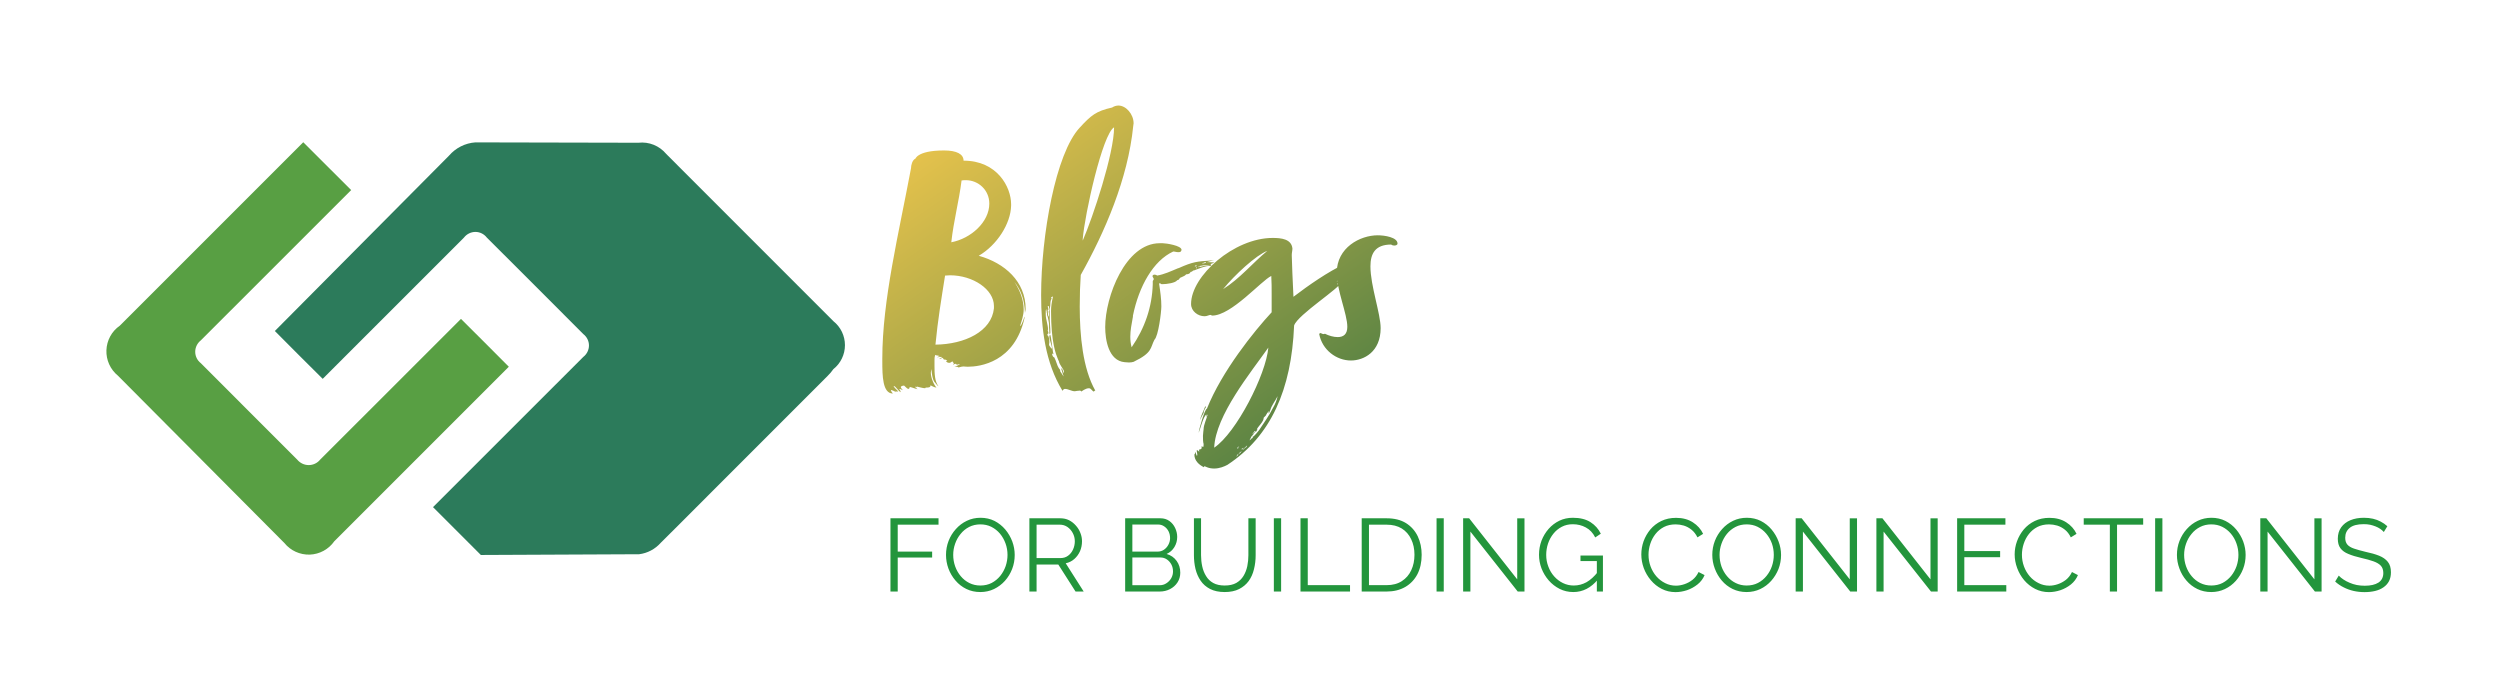 <svg xmlns="http://www.w3.org/2000/svg" version="1.1" xmlns:xlink="http://www.w3.org/1999/xlink" xmlns:svgjs="http://svgjs.dev/svgjs" viewBox="0 0 34.064 9.506"><g transform="matrix(1,0,0,1,12.008,1.438)"><g><path d=" M 1.328 2.047 C 1.575 1.903 1.764 1.611 1.769 1.363 L 1.769 1.345 C 1.769 1.111 1.58 0.751 1.121 0.751 C 1.121 0.661 1.026 0.612 0.855 0.612 C 0.473 0.612 0.464 0.738 0.464 0.724 C 0.423 0.742 0.405 0.814 0.405 0.855 C 0.239 1.741 0.014 2.651 0.014 3.447 L 0.014 3.483 C 0.014 3.686 0.018 3.924 0.158 3.924 C 0.135 3.897 0.131 3.884 0.131 3.875 C 0.135 3.875 0.18 3.888 0.198 3.906 C 0.198 3.893 0.185 3.884 0.18 3.879 C 0.194 3.888 0.198 3.897 0.207 3.897 C 0.212 3.897 0.234 3.897 0.23 3.893 C 0.212 3.875 0.171 3.839 0.167 3.821 C 0.198 3.821 0.234 3.897 0.266 3.906 C 0.261 3.893 0.257 3.875 0.243 3.861 C 0.261 3.861 0.275 3.87 0.293 3.879 C 0.284 3.861 0.266 3.852 0.266 3.834 C 0.27 3.825 0.288 3.816 0.311 3.816 C 0.342 3.848 0.36 3.861 0.369 3.861 C 0.383 3.861 0.387 3.843 0.387 3.834 C 0.414 3.839 0.482 3.865 0.495 3.865 C 0.495 3.865 0.459 3.839 0.459 3.829 C 0.459 3.829 0.482 3.839 0.486 3.839 C 0.486 3.839 0.482 3.829 0.482 3.825 C 0.486 3.825 0.491 3.834 0.504 3.834 C 0.509 3.834 0.567 3.852 0.599 3.852 C 0.599 3.848 0.603 3.843 0.608 3.843 C 0.644 3.843 0.671 3.843 0.671 3.812 C 0.671 3.812 0.725 3.843 0.752 3.843 C 0.72 3.812 0.675 3.712 0.675 3.64 C 0.675 3.623 0.68 3.614 0.684 3.591 C 0.684 3.627 0.698 3.744 0.729 3.771 C 0.729 3.767 0.765 3.821 0.779 3.825 C 0.729 3.762 0.725 3.654 0.725 3.55 L 0.725 3.474 C 0.725 3.442 0.725 3.429 0.734 3.397 C 0.738 3.406 0.788 3.406 0.797 3.415 C 0.797 3.415 0.765 3.42 0.765 3.433 C 0.783 3.425 0.801 3.425 0.828 3.425 C 0.828 3.433 0.815 3.438 0.806 3.442 C 0.797 3.442 0.792 3.452 0.792 3.456 L 0.833 3.438 C 0.846 3.438 0.846 3.461 0.855 3.461 C 0.878 3.461 0.882 3.465 0.9 3.474 C 0.887 3.478 0.882 3.483 0.882 3.483 C 0.882 3.483 0.896 3.506 0.923 3.506 C 0.927 3.506 0.936 3.506 0.945 3.501 C 0.954 3.497 0.963 3.487 0.968 3.487 C 0.981 3.487 0.968 3.501 0.986 3.506 C 0.986 3.514 0.99 3.519 0.99 3.519 C 0.977 3.519 0.977 3.523 0.977 3.528 C 0.977 3.533 0.999 3.519 1.013 3.519 C 1.022 3.519 1.026 3.523 1.026 3.533 C 1.044 3.528 1.058 3.523 1.071 3.523 C 1.08 3.523 1.022 3.555 0.995 3.559 L 1.026 3.559 C 1.035 3.559 1.049 3.564 1.053 3.569 C 1.085 3.559 1.107 3.555 1.125 3.555 C 1.125 3.555 1.143 3.559 1.179 3.559 C 1.341 3.559 1.818 3.501 1.953 2.889 L 1.953 2.875 C 1.949 2.875 1.917 2.997 1.89 3.006 C 1.913 2.934 1.94 2.857 1.94 2.781 C 1.94 2.651 1.895 2.529 1.814 2.403 C 1.904 2.515 1.953 2.651 1.958 2.83 C 1.958 2.812 1.967 2.79 1.967 2.772 C 1.967 2.398 1.683 2.146 1.328 2.047 M 1.535 2.763 C 1.503 3.078 1.139 3.253 0.738 3.258 C 0.77 2.925 0.819 2.632 0.869 2.317 C 0.891 2.317 0.914 2.313 0.936 2.313 C 1.251 2.313 1.535 2.506 1.535 2.731 M 1.094 1.021 C 1.116 1.017 1.134 1.017 1.152 1.017 C 1.323 1.017 1.472 1.152 1.472 1.336 C 1.472 1.588 1.22 1.813 0.954 1.863 C 0.986 1.57 1.058 1.309 1.094 1.021 M 2.898 3.897 C 2.902 3.884 2.916 3.884 2.916 3.884 C 2.745 3.582 2.704 3.132 2.704 2.74 C 2.704 2.583 2.709 2.434 2.718 2.308 C 3.046 1.723 3.361 0.999 3.433 0.279 C 3.433 0.265 3.438 0.256 3.438 0.243 C 3.438 0.117 3.334 -4.440892098500626e-16 3.231 -4.440892098500626e-16 C 3.204 -4.440892098500626e-16 3.172 0.009 3.145 0.027 C 2.925 0.076 2.857 0.135 2.704 0.301 C 2.376 0.652 2.178 1.768 2.178 2.583 C 2.178 3.029 2.232 3.501 2.47 3.888 C 2.475 3.87 2.493 3.861 2.502 3.861 C 2.547 3.861 2.592 3.893 2.637 3.893 C 2.637 3.893 2.686 3.884 2.709 3.884 C 2.718 3.888 2.727 3.893 2.727 3.897 C 2.727 3.897 2.781 3.852 2.83 3.852 C 2.862 3.852 2.875 3.897 2.898 3.897 M 3.172 0.297 C 3.172 0.652 2.884 1.521 2.745 1.84 L 2.745 1.818 C 2.772 1.48 3.015 0.387 3.172 0.297 M 2.34 2.601 C 2.322 2.678 2.313 2.74 2.313 2.799 C 2.313 3.231 2.38 3.389 2.407 3.456 C 2.407 3.461 2.421 3.483 2.421 3.487 C 2.425 3.528 2.484 3.591 2.488 3.618 C 2.488 3.631 2.488 3.636 2.479 3.645 C 2.479 3.609 2.461 3.587 2.461 3.578 C 2.461 3.587 2.452 3.587 2.452 3.587 L 2.484 3.69 C 2.484 3.695 2.461 3.654 2.448 3.636 C 2.443 3.636 2.439 3.618 2.439 3.623 C 2.439 3.609 2.434 3.591 2.421 3.582 C 2.394 3.542 2.385 3.483 2.358 3.433 C 2.335 3.425 2.331 3.402 2.326 3.38 C 2.326 3.375 2.34 3.389 2.349 3.389 C 2.335 3.389 2.317 3.123 2.299 3.123 C 2.295 3.127 2.29 3.136 2.29 3.15 C 2.29 3.191 2.326 3.267 2.326 3.312 C 2.326 3.321 2.286 3.276 2.286 3.258 C 2.286 3.258 2.29 3.236 2.29 3.226 C 2.29 3.2 2.286 3.141 2.268 3.136 C 2.268 3.136 2.263 3.127 2.263 3.119 C 2.263 3.114 2.268 3.109 2.272 3.109 C 2.277 3.105 2.277 3.1 2.277 3.096 C 2.277 3.087 2.272 3.083 2.268 3.064 C 2.268 3.064 2.272 3.055 2.272 3.051 C 2.272 2.988 2.241 2.912 2.241 2.849 L 2.241 2.803 C 2.241 2.785 2.245 2.781 2.254 2.776 C 2.25 2.781 2.25 2.785 2.25 2.79 C 2.25 2.795 2.25 2.799 2.254 2.803 L 2.254 2.817 C 2.259 2.826 2.259 2.844 2.259 2.862 L 2.259 2.885 C 2.268 2.866 2.272 2.862 2.272 2.853 L 2.268 2.795 L 2.268 2.781 C 2.268 2.781 2.272 2.785 2.277 2.785 C 2.277 2.758 2.268 2.745 2.268 2.74 C 2.268 2.736 2.268 2.731 2.281 2.731 C 2.286 2.749 2.29 2.768 2.29 2.781 C 2.29 2.79 2.286 2.799 2.281 2.808 L 2.286 2.84 C 2.286 2.853 2.281 2.875 2.268 2.88 C 2.272 2.902 2.286 2.961 2.286 2.983 L 2.286 3.024 C 2.286 3.051 2.29 3.046 2.29 3.083 L 2.29 3.119 C 2.295 3.105 2.299 3.105 2.304 3.105 C 2.304 3.069 2.304 3.042 2.295 2.912 L 2.295 2.79 C 2.295 2.763 2.304 2.736 2.304 2.704 C 2.304 2.682 2.308 2.646 2.322 2.632 C 2.322 2.628 2.313 2.619 2.313 2.614 M 4.541 2.138 L 4.437 2.133 L 4.536 2.106 C 4.523 2.106 4.514 2.111 4.5 2.111 C 4.302 2.124 4.248 2.128 4.055 2.214 C 4.05 2.214 4.046 2.218 4.041 2.218 C 3.942 2.259 3.857 2.3 3.758 2.317 C 3.749 2.308 3.735 2.304 3.722 2.304 C 3.708 2.304 3.695 2.313 3.695 2.326 C 3.695 2.331 3.708 2.349 3.713 2.362 C 3.713 2.376 3.699 2.385 3.699 2.394 L 3.699 2.434 C 3.69 2.745 3.591 3.033 3.411 3.294 C 3.398 3.244 3.393 3.2 3.393 3.15 C 3.393 3.064 3.411 2.974 3.425 2.898 C 3.429 2.885 3.429 2.875 3.429 2.862 C 3.51 2.466 3.704 2.115 3.978 1.989 C 4.001 1.989 4.019 1.998 4.046 1.998 C 4.055 1.998 4.064 1.998 4.077 1.993 C 4.086 1.984 4.091 1.975 4.091 1.966 C 4.091 1.908 3.879 1.876 3.834 1.876 L 3.794 1.876 C 3.326 1.876 3.051 2.606 3.051 3.019 C 3.051 3.191 3.096 3.478 3.317 3.497 C 3.335 3.497 3.357 3.501 3.375 3.501 C 3.402 3.501 3.42 3.497 3.438 3.492 C 3.699 3.366 3.663 3.303 3.722 3.191 C 3.776 3.141 3.816 2.812 3.816 2.736 C 3.816 2.637 3.803 2.542 3.785 2.425 L 3.798 2.421 C 3.816 2.425 3.794 2.434 3.83 2.434 C 3.888 2.434 4.01 2.417 4.032 2.38 C 4.05 2.376 4.055 2.372 4.064 2.358 C 4.064 2.34 4.127 2.335 4.154 2.3 C 4.176 2.3 4.212 2.29 4.212 2.268 C 4.235 2.268 4.253 2.245 4.257 2.241 C 4.257 2.241 4.253 2.245 4.253 2.25 C 4.316 2.228 4.406 2.183 4.496 2.183 L 4.487 2.16 M 4.334 2.187 C 4.365 2.183 4.406 2.173 4.437 2.173 C 4.451 2.173 4.46 2.173 4.469 2.178 C 4.428 2.178 4.383 2.187 4.338 2.2 M 4.388 2.151 C 4.379 2.151 4.374 2.151 4.37 2.146 C 4.388 2.146 4.401 2.142 4.41 2.133 C 4.419 2.133 4.424 2.133 4.424 2.138 C 4.424 2.146 4.397 2.151 4.388 2.151 M 4.298 2.178 C 4.298 2.187 4.293 2.191 4.289 2.191 L 4.271 2.191 C 4.271 2.178 4.293 2.178 4.298 2.178 M 4.302 2.205 C 4.302 2.218 4.298 2.218 4.289 2.218 C 4.289 2.205 4.298 2.205 4.302 2.205 M 4.316 2.205 C 4.316 2.196 4.32 2.191 4.325 2.187 C 4.325 2.2 4.32 2.205 4.316 2.205 M 6.264 2.407 C 6.259 2.403 6.259 2.398 6.259 2.394 C 6.259 2.376 6.282 2.358 6.295 2.345 C 6.3 2.34 6.259 2.372 6.246 2.394 C 6.228 2.394 6.237 2.417 6.228 2.425 C 6.228 2.434 6.223 2.439 6.223 2.443 C 6.223 2.434 6.214 2.434 6.214 2.434 C 6.205 2.434 6.228 2.417 6.219 2.417 C 6.228 2.407 6.223 2.394 6.232 2.389 C 6.237 2.385 6.21 2.398 6.205 2.398 C 6.205 2.398 6.223 2.372 6.223 2.38 L 6.241 2.38 C 6.241 2.372 6.246 2.367 6.246 2.367 C 6.246 2.362 6.255 2.345 6.264 2.345 C 6.264 2.326 6.246 2.335 6.246 2.326 C 6.246 2.317 6.264 2.322 6.273 2.313 C 6.286 2.3 6.282 2.277 6.313 2.277 L 6.331 2.277 C 6.34 2.272 6.309 2.272 6.309 2.263 C 6.309 2.259 6.246 2.277 6.246 2.304 C 6.255 2.304 6.259 2.308 6.259 2.308 C 6.25 2.308 6.237 2.313 6.237 2.322 C 6.223 2.322 6.228 2.326 6.214 2.326 C 6.214 2.286 6.264 2.268 6.277 2.241 L 6.322 2.155 C 6.088 2.263 5.818 2.452 5.616 2.606 C 5.607 2.412 5.593 2.111 5.593 2.038 C 5.593 2.007 5.602 1.975 5.602 1.948 C 5.589 1.818 5.449 1.804 5.332 1.804 C 4.806 1.804 4.221 2.322 4.221 2.704 C 4.221 2.803 4.315 2.871 4.405 2.871 C 4.441 2.871 4.464 2.853 4.486 2.853 C 4.495 2.853 4.5 2.862 4.509 2.862 C 4.77 2.862 5.179 2.385 5.314 2.322 C 5.319 2.407 5.319 2.489 5.319 2.569 L 5.319 2.817 C 5.08 3.074 4.639 3.623 4.437 4.131 C 4.41 4.131 4.333 4.392 4.324 4.46 C 4.338 4.437 4.392 4.216 4.432 4.212 C 4.432 4.221 4.423 4.23 4.423 4.239 C 4.437 4.239 4.432 4.212 4.446 4.212 C 4.432 4.271 4.392 4.351 4.392 4.41 C 4.392 4.415 4.383 4.473 4.383 4.5 C 4.383 4.54 4.383 4.585 4.392 4.612 C 4.392 4.631 4.392 4.653 4.383 4.653 C 4.374 4.644 4.365 4.639 4.365 4.644 L 4.365 4.671 C 4.36 4.684 4.329 4.689 4.329 4.689 C 4.329 4.694 4.333 4.707 4.333 4.716 C 4.32 4.712 4.315 4.698 4.311 4.698 C 4.302 4.698 4.297 4.698 4.297 4.703 C 4.297 4.703 4.306 4.739 4.306 4.756 C 4.306 4.766 4.302 4.77 4.302 4.774 C 4.293 4.766 4.293 4.752 4.284 4.734 C 4.284 4.729 4.284 4.725 4.275 4.725 L 4.275 4.743 C 4.275 4.743 4.266 4.752 4.266 4.756 C 4.266 4.838 4.329 4.896 4.396 4.928 C 4.396 4.923 4.401 4.923 4.401 4.914 C 4.405 4.914 4.428 4.923 4.437 4.928 C 4.468 4.941 4.504 4.946 4.536 4.946 C 4.608 4.946 4.675 4.918 4.716 4.896 C 5.31 4.505 5.589 3.87 5.625 2.997 C 5.674 2.849 6.264 2.479 6.264 2.407 M 4.536 4.662 C 4.554 4.221 5.04 3.631 5.274 3.298 C 5.242 3.667 4.837 4.46 4.536 4.662 M 4.657 2.502 C 4.815 2.308 5.107 2.038 5.26 1.98 C 5.058 2.146 4.887 2.358 4.657 2.502 M 5.341 4.113 C 5.287 4.221 5.211 4.329 5.148 4.423 C 5.139 4.433 5.08 4.514 5.058 4.514 C 5.058 4.518 5.062 4.522 5.062 4.527 C 5.062 4.532 5.058 4.532 5.049 4.532 C 5.049 4.54 5.026 4.554 5.017 4.563 C 5.026 4.54 5.04 4.522 5.04 4.518 C 5.031 4.518 5.071 4.487 5.08 4.464 C 5.089 4.46 5.089 4.45 5.089 4.442 L 5.058 4.482 C 5.058 4.464 5.08 4.45 5.089 4.433 C 5.094 4.437 5.098 4.442 5.103 4.442 C 5.098 4.442 5.098 4.446 5.098 4.45 C 5.116 4.442 5.116 4.415 5.13 4.41 C 5.121 4.41 5.121 4.415 5.116 4.415 C 5.13 4.374 5.211 4.311 5.211 4.253 L 5.242 4.221 C 5.242 4.212 5.274 4.167 5.287 4.158 C 5.287 4.167 5.283 4.167 5.278 4.171 L 5.278 4.194 C 5.283 4.199 5.296 4.158 5.301 4.149 C 5.319 4.082 5.368 4.027 5.4 3.96 C 5.391 4.01 5.368 4.068 5.341 4.113 M 4.414 4.099 C 4.392 4.162 4.356 4.221 4.342 4.288 C 4.356 4.253 4.374 4.221 4.392 4.189 C 4.392 4.154 4.414 4.131 4.423 4.109 C 4.423 4.109 4.423 4.099 4.414 4.099 M 4.977 4.653 C 4.95 4.662 4.936 4.694 4.918 4.694 L 4.986 4.631 C 4.986 4.635 4.977 4.644 4.977 4.653 M 4.837 4.784 C 4.846 4.766 4.855 4.752 4.869 4.743 C 4.864 4.756 4.855 4.774 4.837 4.784 M 4.9 4.721 C 4.9 4.729 4.887 4.743 4.869 4.743 C 4.878 4.734 4.896 4.716 4.909 4.712 C 4.909 4.712 4.909 4.721 4.9 4.721 M 4.86 4.68 C 4.86 4.68 4.855 4.667 4.851 4.667 C 4.846 4.671 4.864 4.644 4.878 4.644 C 4.869 4.653 4.864 4.653 4.864 4.662 M 4.905 4.684 C 4.909 4.676 4.918 4.671 4.936 4.662 C 4.927 4.676 4.918 4.684 4.905 4.684 M 6.948 1.894 C 6.957 1.903 6.975 1.908 6.989 1.908 C 7.011 1.908 7.034 1.899 7.034 1.881 C 7.034 1.795 6.858 1.768 6.764 1.768 C 6.525 1.768 6.206 1.935 6.206 2.277 C 6.206 2.52 6.35 2.84 6.35 3.015 C 6.35 3.114 6.3 3.155 6.219 3.155 C 6.161 3.155 6.098 3.136 6.044 3.109 C 6.039 3.114 6.03 3.114 6.026 3.114 C 6.008 3.114 5.994 3.1 5.981 3.1 C 5.976 3.1 5.972 3.105 5.967 3.114 C 6.008 3.33 6.201 3.474 6.399 3.474 C 6.575 3.474 6.804 3.357 6.804 3.033 C 6.804 2.835 6.665 2.457 6.665 2.191 C 6.665 2.02 6.728 1.894 6.948 1.894" fill="url(#gradient-ff6f7ecb-9d85-4288-8f9e-e6af92df4dc6)" fill-rule="nonzero"></path></g><g><path d=" M 0.125 6.622 L 0.125 5.624 L 0.78 5.624 L 0.78 5.711 L 0.224 5.711 L 0.224 6.078 L 0.693 6.078 L 0.693 6.159 L 0.224 6.159 L 0.224 6.622 L 0.125 6.622 M 1.35 6.629 Q 1.245 6.629 1.159 6.587 Q 1.073 6.545 1.011 6.472 Q 0.949 6.4 0.915 6.309 Q 0.882 6.218 0.882 6.123 Q 0.882 6.023 0.917 5.932 Q 0.952 5.842 1.016 5.771 Q 1.08 5.699 1.166 5.658 Q 1.252 5.617 1.351 5.617 Q 1.457 5.617 1.543 5.66 Q 1.628 5.704 1.69 5.777 Q 1.751 5.85 1.785 5.94 Q 1.818 6.03 1.818 6.124 Q 1.818 6.224 1.783 6.315 Q 1.748 6.405 1.685 6.476 Q 1.621 6.547 1.536 6.588 Q 1.45 6.629 1.35 6.629 M 0.98 6.123 Q 0.98 6.204 1.007 6.28 Q 1.034 6.355 1.083 6.413 Q 1.132 6.472 1.2 6.506 Q 1.268 6.54 1.35 6.54 Q 1.436 6.54 1.504 6.505 Q 1.572 6.469 1.621 6.409 Q 1.669 6.349 1.695 6.275 Q 1.72 6.2 1.72 6.123 Q 1.72 6.041 1.693 5.967 Q 1.666 5.892 1.617 5.833 Q 1.567 5.774 1.499 5.74 Q 1.432 5.707 1.35 5.707 Q 1.266 5.707 1.197 5.742 Q 1.129 5.777 1.081 5.837 Q 1.032 5.896 1.006 5.971 Q 0.98 6.045 0.98 6.123 M 2.018 6.622 L 2.018 5.624 L 2.44 5.624 Q 2.505 5.624 2.558 5.65 Q 2.611 5.677 2.651 5.723 Q 2.692 5.768 2.713 5.824 Q 2.735 5.879 2.735 5.937 Q 2.735 6.009 2.708 6.072 Q 2.68 6.135 2.63 6.179 Q 2.58 6.223 2.513 6.237 L 2.758 6.622 L 2.647 6.622 L 2.412 6.254 L 2.116 6.254 L 2.116 6.622 L 2.018 6.622 M 2.116 6.166 L 2.443 6.166 Q 2.502 6.166 2.545 6.134 Q 2.589 6.102 2.613 6.049 Q 2.637 5.996 2.637 5.937 Q 2.637 5.877 2.609 5.825 Q 2.582 5.774 2.536 5.742 Q 2.49 5.711 2.434 5.711 L 2.116 5.711 L 2.116 6.166 M 4.074 6.365 Q 4.074 6.439 4.036 6.498 Q 3.998 6.556 3.934 6.589 Q 3.87 6.622 3.794 6.622 L 3.323 6.622 L 3.323 5.624 L 3.804 5.624 Q 3.874 5.624 3.926 5.661 Q 3.977 5.698 4.004 5.756 Q 4.032 5.815 4.032 5.878 Q 4.032 5.953 3.994 6.016 Q 3.956 6.079 3.888 6.11 Q 3.974 6.135 4.024 6.204 Q 4.074 6.273 4.074 6.365 M 3.975 6.348 Q 3.975 6.297 3.953 6.254 Q 3.93 6.211 3.892 6.185 Q 3.853 6.158 3.804 6.158 L 3.421 6.158 L 3.421 6.536 L 3.794 6.536 Q 3.845 6.536 3.885 6.509 Q 3.926 6.483 3.951 6.44 Q 3.975 6.397 3.975 6.348 M 3.421 5.709 L 3.421 6.078 L 3.765 6.078 Q 3.814 6.078 3.852 6.052 Q 3.89 6.026 3.912 5.984 Q 3.935 5.941 3.935 5.894 Q 3.935 5.843 3.914 5.801 Q 3.893 5.76 3.856 5.735 Q 3.819 5.709 3.773 5.709 L 3.421 5.709 M 4.68 6.629 Q 4.562 6.629 4.48 6.587 Q 4.399 6.545 4.351 6.474 Q 4.303 6.403 4.281 6.313 Q 4.26 6.223 4.26 6.127 L 4.26 5.624 L 4.357 5.624 L 4.357 6.127 Q 4.357 6.204 4.373 6.279 Q 4.389 6.353 4.426 6.412 Q 4.462 6.472 4.524 6.506 Q 4.586 6.54 4.679 6.54 Q 4.774 6.54 4.837 6.505 Q 4.899 6.469 4.935 6.41 Q 4.971 6.351 4.987 6.277 Q 5.002 6.203 5.002 6.127 L 5.002 5.624 L 5.101 5.624 L 5.101 6.127 Q 5.101 6.227 5.078 6.318 Q 5.056 6.41 5.006 6.479 Q 4.956 6.547 4.876 6.588 Q 4.795 6.629 4.68 6.629 M 5.349 6.622 L 5.349 5.624 L 5.448 5.624 L 5.448 6.622 L 5.349 6.622 M 5.712 6.622 L 5.712 5.624 L 5.811 5.624 L 5.811 6.535 L 6.387 6.535 L 6.387 6.622 L 5.712 6.622 M 6.546 6.622 L 6.546 5.624 L 6.885 5.624 Q 7.044 5.624 7.15 5.69 Q 7.256 5.757 7.31 5.87 Q 7.363 5.984 7.363 6.121 Q 7.363 6.273 7.305 6.386 Q 7.246 6.498 7.139 6.56 Q 7.031 6.622 6.885 6.622 L 6.546 6.622 M 7.265 6.121 Q 7.265 6.002 7.22 5.909 Q 7.176 5.816 7.092 5.763 Q 7.007 5.711 6.885 5.711 L 6.645 5.711 L 6.645 6.535 L 6.885 6.535 Q 7.009 6.535 7.093 6.48 Q 7.178 6.425 7.221 6.332 Q 7.265 6.238 7.265 6.121 M 7.566 6.622 L 7.566 5.624 L 7.664 5.624 L 7.664 6.622 L 7.566 6.622 M 8.027 5.805 L 8.027 6.622 L 7.928 6.622 L 7.928 5.624 L 8.01 5.624 L 8.665 6.456 L 8.665 5.625 L 8.764 5.625 L 8.764 6.622 L 8.672 6.622 L 8.027 5.805 M 9.429 6.629 Q 9.329 6.629 9.243 6.586 Q 9.158 6.543 9.094 6.47 Q 9.031 6.397 8.996 6.307 Q 8.962 6.217 8.962 6.121 Q 8.962 6.02 8.996 5.929 Q 9.031 5.839 9.093 5.768 Q 9.155 5.698 9.239 5.657 Q 9.323 5.617 9.423 5.617 Q 9.571 5.617 9.664 5.677 Q 9.757 5.737 9.804 5.834 L 9.728 5.885 Q 9.681 5.792 9.6 5.749 Q 9.52 5.705 9.422 5.705 Q 9.339 5.705 9.272 5.74 Q 9.205 5.775 9.158 5.834 Q 9.11 5.894 9.085 5.968 Q 9.06 6.043 9.06 6.123 Q 9.06 6.207 9.089 6.282 Q 9.117 6.358 9.169 6.416 Q 9.221 6.474 9.289 6.507 Q 9.357 6.54 9.436 6.54 Q 9.527 6.54 9.609 6.495 Q 9.69 6.449 9.765 6.353 L 9.765 6.457 Q 9.623 6.629 9.429 6.629 M 9.75 6.207 L 9.527 6.207 L 9.527 6.131 L 9.833 6.131 L 9.833 6.622 L 9.75 6.622 L 9.75 6.207 M 10.356 6.116 Q 10.356 6.024 10.387 5.936 Q 10.419 5.849 10.479 5.776 Q 10.54 5.704 10.628 5.661 Q 10.717 5.618 10.83 5.618 Q 10.963 5.618 11.058 5.679 Q 11.153 5.74 11.198 5.836 L 11.121 5.884 Q 11.088 5.818 11.039 5.779 Q 10.99 5.74 10.934 5.723 Q 10.879 5.707 10.824 5.707 Q 10.734 5.707 10.665 5.742 Q 10.596 5.778 10.549 5.838 Q 10.502 5.898 10.478 5.972 Q 10.454 6.045 10.454 6.121 Q 10.454 6.204 10.482 6.28 Q 10.51 6.356 10.561 6.415 Q 10.612 6.473 10.68 6.507 Q 10.748 6.542 10.828 6.542 Q 10.884 6.542 10.943 6.522 Q 11.003 6.502 11.054 6.462 Q 11.105 6.421 11.136 6.356 L 11.218 6.398 Q 11.187 6.473 11.122 6.525 Q 11.057 6.577 10.978 6.604 Q 10.898 6.63 10.823 6.63 Q 10.72 6.63 10.634 6.586 Q 10.548 6.542 10.486 6.468 Q 10.423 6.394 10.389 6.302 Q 10.356 6.21 10.356 6.116 M 11.791 6.629 Q 11.686 6.629 11.6 6.587 Q 11.514 6.545 11.452 6.472 Q 11.391 6.4 11.357 6.309 Q 11.323 6.218 11.323 6.123 Q 11.323 6.023 11.358 5.932 Q 11.393 5.842 11.457 5.771 Q 11.521 5.699 11.607 5.658 Q 11.693 5.617 11.793 5.617 Q 11.898 5.617 11.984 5.66 Q 12.07 5.704 12.131 5.777 Q 12.192 5.85 12.226 5.94 Q 12.26 6.03 12.26 6.124 Q 12.26 6.224 12.225 6.315 Q 12.189 6.405 12.126 6.476 Q 12.063 6.547 11.977 6.588 Q 11.891 6.629 11.791 6.629 M 11.422 6.123 Q 11.422 6.204 11.448 6.28 Q 11.475 6.355 11.524 6.413 Q 11.573 6.472 11.642 6.506 Q 11.71 6.54 11.791 6.54 Q 11.877 6.54 11.945 6.505 Q 12.014 6.469 12.062 6.409 Q 12.111 6.349 12.136 6.275 Q 12.161 6.2 12.161 6.123 Q 12.161 6.041 12.135 5.967 Q 12.108 5.892 12.058 5.833 Q 12.008 5.774 11.94 5.74 Q 11.873 5.707 11.791 5.707 Q 11.707 5.707 11.639 5.742 Q 11.571 5.777 11.522 5.837 Q 11.474 5.896 11.448 5.971 Q 11.422 6.045 11.422 6.123 M 12.558 5.805 L 12.558 6.622 L 12.459 6.622 L 12.459 5.624 L 12.541 5.624 L 13.196 6.456 L 13.196 5.625 L 13.295 5.625 L 13.295 6.622 L 13.203 6.622 L 12.558 5.805 M 13.657 5.805 L 13.657 6.622 L 13.559 6.622 L 13.559 5.624 L 13.641 5.624 L 14.296 6.456 L 14.296 5.625 L 14.394 5.625 L 14.394 6.622 L 14.303 6.622 L 13.657 5.805 M 15.329 6.535 L 15.329 6.622 L 14.659 6.622 L 14.659 5.624 L 15.317 5.624 L 15.317 5.711 L 14.757 5.711 L 14.757 6.071 L 15.245 6.071 L 15.245 6.154 L 14.757 6.154 L 14.757 6.535 L 15.329 6.535 M 15.443 6.116 Q 15.443 6.024 15.475 5.936 Q 15.507 5.849 15.567 5.776 Q 15.628 5.704 15.716 5.661 Q 15.805 5.618 15.917 5.618 Q 16.051 5.618 16.146 5.679 Q 16.241 5.74 16.286 5.836 L 16.208 5.884 Q 16.176 5.818 16.127 5.779 Q 16.078 5.74 16.022 5.723 Q 15.966 5.707 15.912 5.707 Q 15.822 5.707 15.753 5.742 Q 15.684 5.778 15.637 5.838 Q 15.59 5.898 15.566 5.972 Q 15.542 6.045 15.542 6.121 Q 15.542 6.204 15.57 6.28 Q 15.598 6.356 15.649 6.415 Q 15.699 6.473 15.768 6.507 Q 15.836 6.542 15.916 6.542 Q 15.972 6.542 16.031 6.522 Q 16.09 6.502 16.142 6.462 Q 16.193 6.421 16.224 6.356 L 16.305 6.398 Q 16.274 6.473 16.21 6.525 Q 16.145 6.577 16.066 6.604 Q 15.986 6.63 15.91 6.63 Q 15.808 6.63 15.722 6.586 Q 15.636 6.542 15.573 6.468 Q 15.511 6.394 15.477 6.302 Q 15.443 6.21 15.443 6.116 M 17.194 5.711 L 16.838 5.711 L 16.838 6.622 L 16.74 6.622 L 16.74 5.711 L 16.384 5.711 L 16.384 5.624 L 17.194 5.624 L 17.194 5.711 M 17.357 6.622 L 17.357 5.624 L 17.456 5.624 L 17.456 6.622 L 17.357 6.622 M 18.122 6.629 Q 18.017 6.629 17.931 6.587 Q 17.845 6.545 17.783 6.472 Q 17.721 6.4 17.688 6.309 Q 17.654 6.218 17.654 6.123 Q 17.654 6.023 17.689 5.932 Q 17.724 5.842 17.788 5.771 Q 17.852 5.699 17.938 5.658 Q 18.024 5.617 18.124 5.617 Q 18.229 5.617 18.315 5.66 Q 18.401 5.704 18.462 5.777 Q 18.523 5.85 18.557 5.94 Q 18.59 6.03 18.59 6.124 Q 18.59 6.224 18.555 6.315 Q 18.52 6.405 18.457 6.476 Q 18.394 6.547 18.308 6.588 Q 18.222 6.629 18.122 6.629 M 17.752 6.123 Q 17.752 6.204 17.779 6.28 Q 17.806 6.355 17.855 6.413 Q 17.904 6.472 17.972 6.506 Q 18.041 6.54 18.122 6.54 Q 18.208 6.54 18.276 6.505 Q 18.344 6.469 18.393 6.409 Q 18.441 6.349 18.467 6.275 Q 18.492 6.2 18.492 6.123 Q 18.492 6.041 18.465 5.967 Q 18.439 5.892 18.389 5.833 Q 18.339 5.774 18.271 5.74 Q 18.204 5.707 18.122 5.707 Q 18.038 5.707 17.97 5.742 Q 17.901 5.777 17.853 5.837 Q 17.804 5.896 17.778 5.971 Q 17.752 6.045 17.752 6.123 M 18.889 5.805 L 18.889 6.622 L 18.79 6.622 L 18.79 5.624 L 18.872 5.624 L 19.527 6.456 L 19.527 5.625 L 19.625 5.625 L 19.625 6.622 L 19.534 6.622 L 18.889 5.805 M 20.473 5.811 Q 20.452 5.787 20.424 5.768 Q 20.396 5.749 20.361 5.735 Q 20.326 5.721 20.286 5.712 Q 20.246 5.704 20.201 5.704 Q 20.07 5.704 20.009 5.754 Q 19.947 5.804 19.947 5.889 Q 19.947 5.948 19.976 5.982 Q 20.005 6.016 20.067 6.037 Q 20.129 6.058 20.224 6.081 Q 20.331 6.103 20.409 6.134 Q 20.486 6.165 20.528 6.218 Q 20.57 6.27 20.57 6.36 Q 20.57 6.429 20.544 6.48 Q 20.517 6.531 20.469 6.564 Q 20.421 6.598 20.355 6.614 Q 20.289 6.63 20.21 6.63 Q 20.133 6.63 20.062 6.614 Q 19.991 6.598 19.928 6.566 Q 19.864 6.535 19.81 6.486 L 19.859 6.405 Q 19.886 6.434 19.923 6.458 Q 19.96 6.483 20.006 6.502 Q 20.051 6.522 20.104 6.533 Q 20.157 6.543 20.213 6.543 Q 20.333 6.543 20.4 6.5 Q 20.466 6.456 20.466 6.37 Q 20.466 6.308 20.433 6.271 Q 20.399 6.234 20.331 6.21 Q 20.264 6.186 20.165 6.164 Q 20.061 6.14 19.99 6.11 Q 19.918 6.081 19.882 6.032 Q 19.846 5.984 19.846 5.903 Q 19.846 5.811 19.892 5.747 Q 19.938 5.683 20.018 5.65 Q 20.098 5.617 20.202 5.617 Q 20.268 5.617 20.325 5.63 Q 20.382 5.643 20.43 5.669 Q 20.479 5.694 20.521 5.732 L 20.473 5.811" fill="#23953c" fill-rule="nonzero"></path></g><g clip-path="url(&quot;#SvgjsClipPath1001&quot;)"><g clip-path="url(&quot;#SvgjsClipPath1000f39350ec-3182-4ccc-9155-4ed2be21590a&quot;)"><path d=" M -5.456 6.124 L -6.108 5.472 L -4.065 3.43 L -4.06 3.425 C -4.012 3.388 -3.983 3.33 -3.983 3.269 C -3.983 3.208 -4.012 3.151 -4.06 3.114 L -4.717 2.456 L -5.375 1.799 C -5.412 1.751 -5.469 1.722 -5.53 1.722 C -5.591 1.722 -5.649 1.751 -5.686 1.799 L -7.611 3.724 C -7.829 3.508 -8.047 3.29 -8.263 3.072 L -5.891 0.684 C -5.8 0.578 -5.671 0.512 -5.531 0.502 L -3.31 0.507 C -3.166 0.49 -3.023 0.548 -2.93 0.66 L -0.653 2.938 C -0.553 3.017 -0.495 3.138 -0.495 3.265 C -0.495 3.392 -0.553 3.513 -0.653 3.592 C -0.676 3.625 -0.702 3.656 -0.731 3.684 L -2.813 5.767 L -2.813 5.767 L -2.813 5.767 L -3.004 5.957 C -3.081 6.044 -3.186 6.1 -3.301 6.114 L -3.301 6.114 C -3.318 6.115 -3.335 6.115 -3.351 6.114 Z" fill="#2c7b5b" transform="matrix(1,0,0,1,0,0)" fill-rule="evenodd"></path></g><g clip-path="url(&quot;#SvgjsClipPath1000f39350ec-3182-4ccc-9155-4ed2be21590a&quot;)"><path d=" M -8.133 5.961 C -8.049 6.065 -7.921 6.123 -7.787 6.119 C -7.653 6.114 -7.529 6.046 -7.453 5.937 L -5.075 3.559 C -5.292 3.341 -5.509 3.123 -5.727 2.907 L -7.646 4.825 L -7.646 4.825 C -7.684 4.872 -7.741 4.899 -7.802 4.899 C -7.862 4.899 -7.919 4.872 -7.958 4.825 L -8.615 4.168 L -9.272 3.51 C -9.32 3.473 -9.348 3.416 -9.348 3.355 C -9.348 3.295 -9.32 3.238 -9.272 3.2 L -7.223 1.152 L -7.876 0.5 L -10.376 3 C -10.486 3.076 -10.553 3.2 -10.558 3.334 C -10.563 3.468 -10.505 3.596 -10.401 3.681 Z" fill="#589f43" transform="matrix(1,0,0,1,0,0)" fill-rule="evenodd"></path></g></g></g><defs><linearGradient id="gradient-ff6f7ecb-9d85-4288-8f9e-e6af92df4dc6" x1="0" y1="0" x2="1" y2="1"><stop stop-color="#f7ca4d" offset="0"></stop><stop stop-color="#3e7742" offset="1"></stop></linearGradient><clipPath id="SvgjsClipPath1001"><path d=" M -10.57 0.502 h 10.075 v 5.619 h -10.075 Z"></path></clipPath><clipPath id="SvgjsClipPath1000f39350ec-3182-4ccc-9155-4ed2be21590a"><path d=" M -10.57 0.502 L -0.495 0.502 L -0.495 6.12 L -10.57 6.12 Z"></path></clipPath></defs></svg>